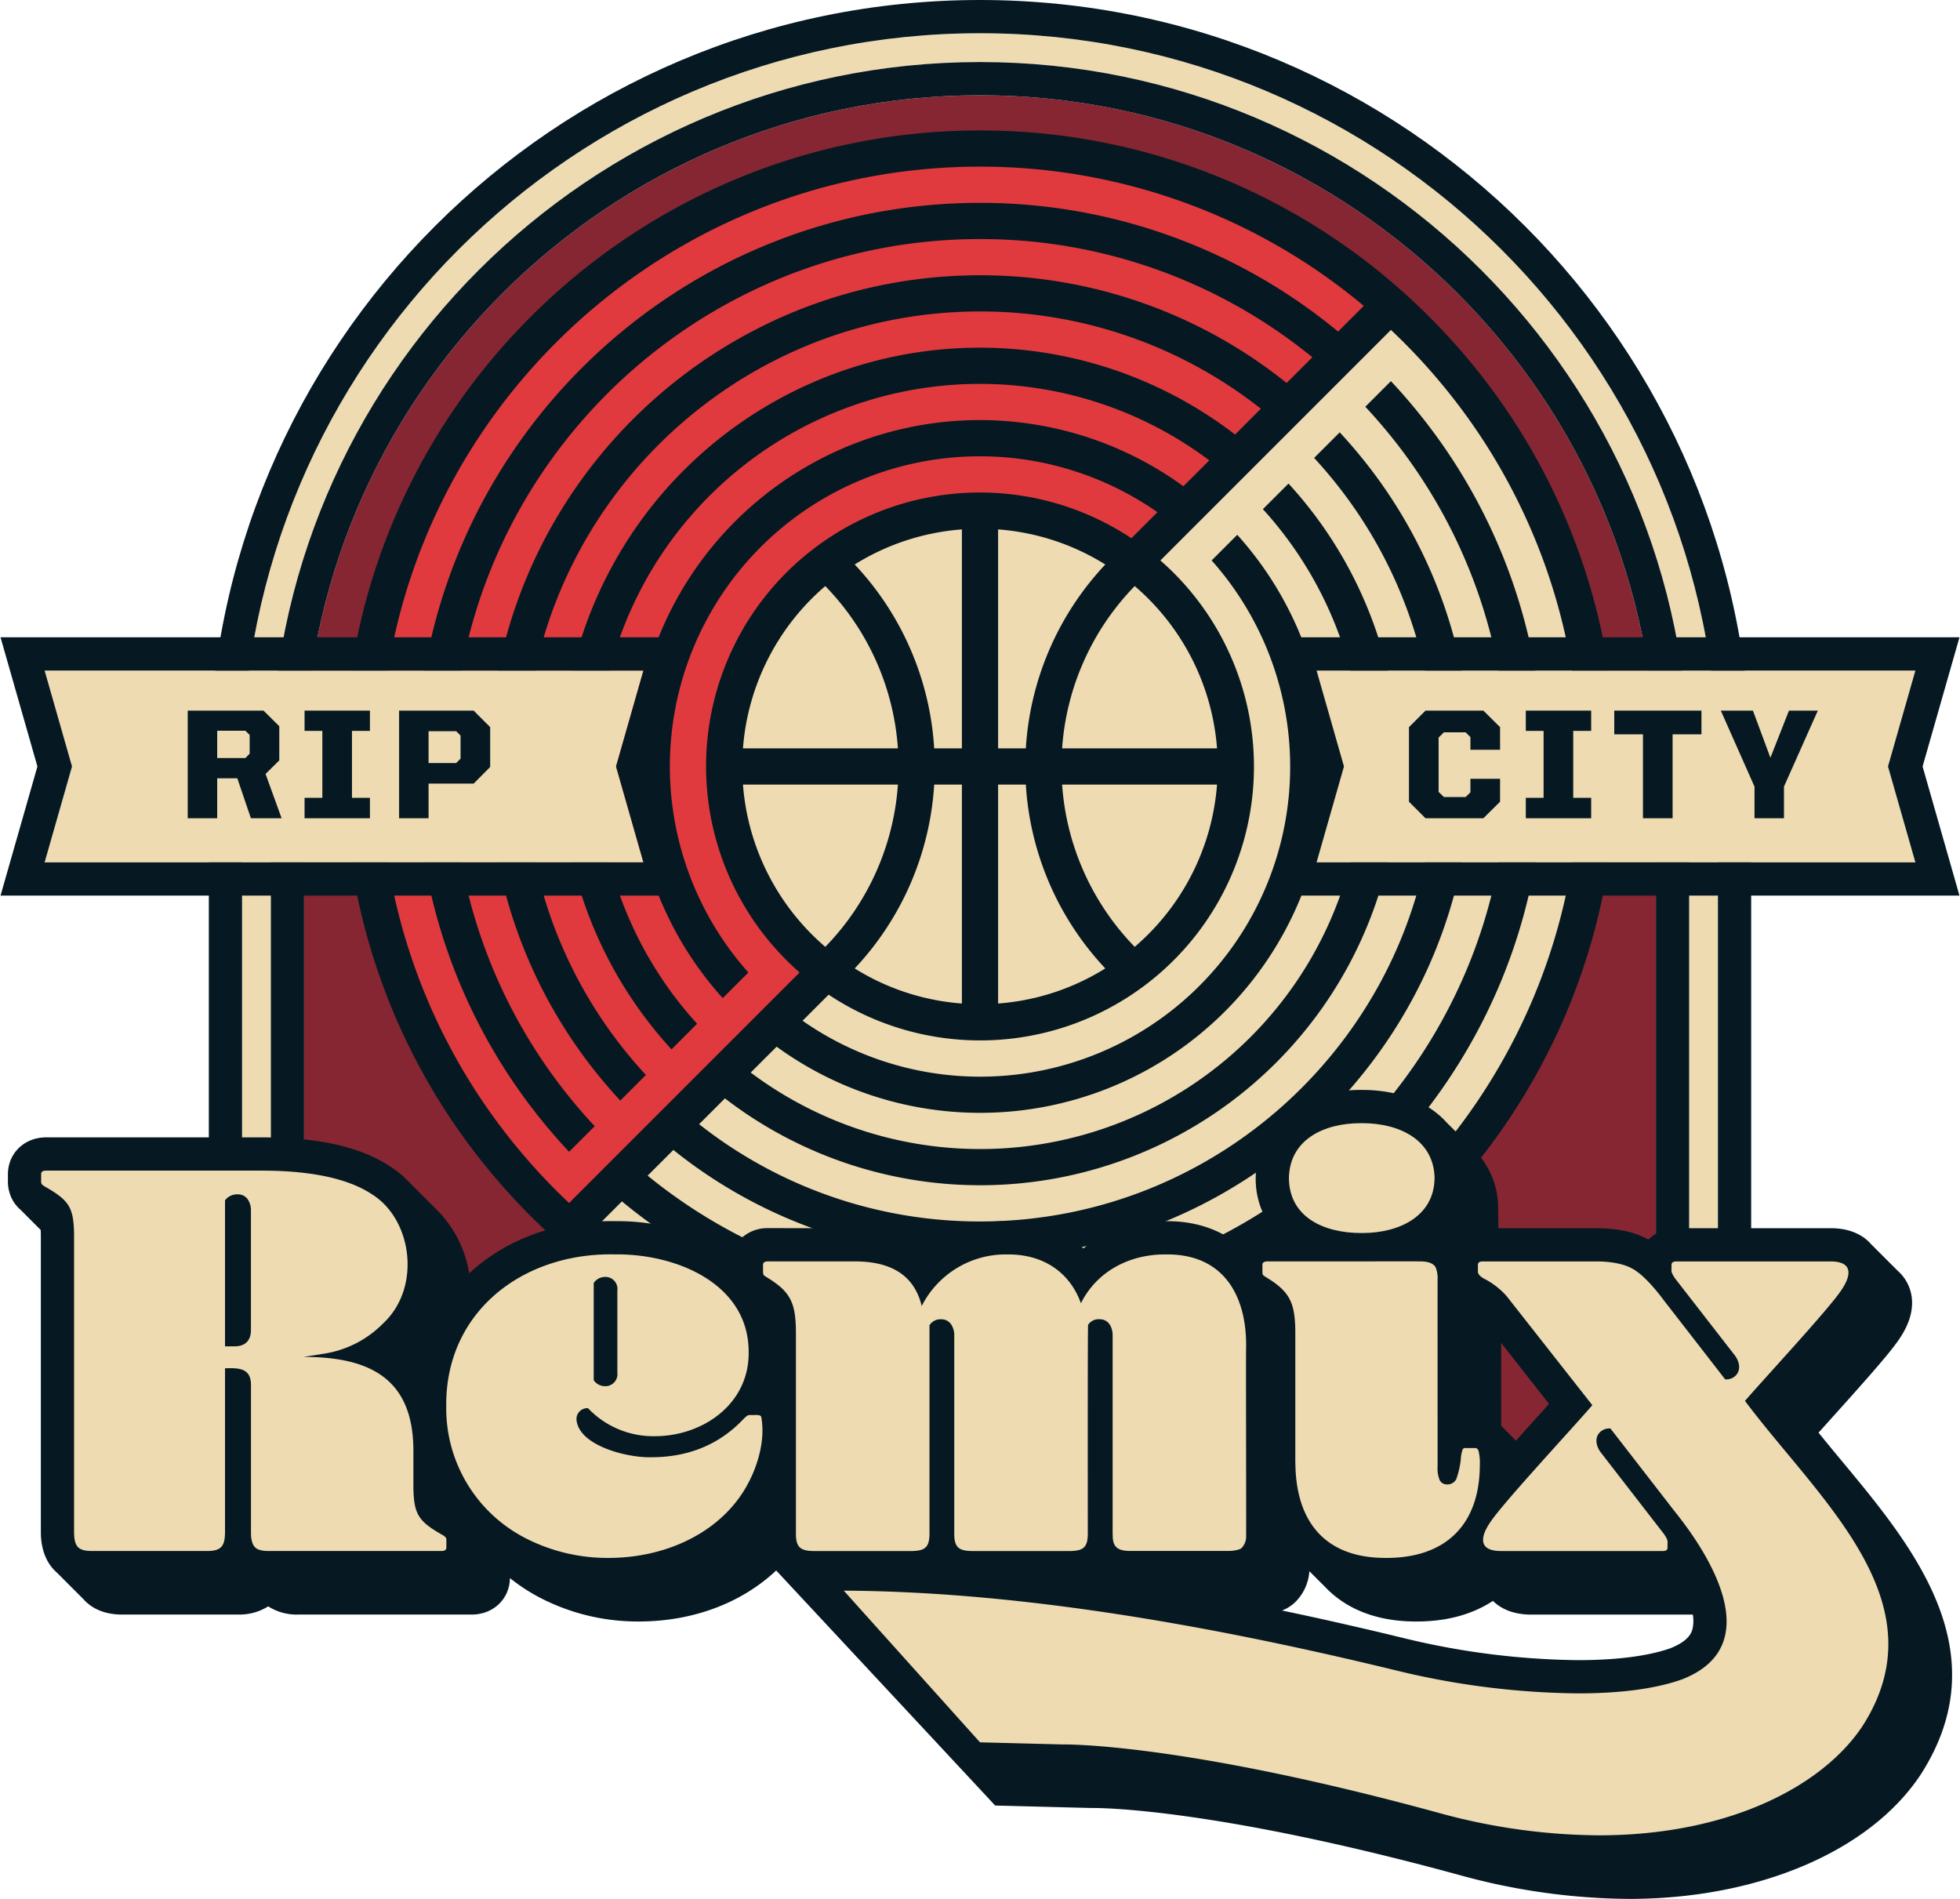 <svg height="311.247" viewBox="0 0 576.001 558.293" width="321.288" xmlns="http://www.w3.org/2000/svg"><path d="m287.999 18.24c114.974 0 208.51 93.536 208.51 208.51v211.925h8.468v-211.925c0-119.641-97.337-216.977-216.977-216.977s-216.977 97.336-216.977 216.977v211.925h8.469v-211.925c0-114.974 93.536-208.51 208.507-208.51z" fill="#efdbb2"/><path d="m486.736 226.75c0-109.583-89.154-198.737-198.737-198.737-109.58 0-198.734 89.154-198.734 198.737v211.868h397.471z" fill="#862633"/><path d="m288 0c-125.031 0-226.75 101.719-226.75 226.75v221.698h453.5v-221.698c0-125.031-101.718-226.75-226.75-226.75zm-198.735 438.618v-211.868c0-109.583 89.154-198.737 198.734-198.737 109.583 0 198.737 89.154 198.737 198.737v211.868zm415.712.057h-8.468v-211.925c0-114.974-93.536-208.51-208.51-208.51-114.971 0-208.507 93.536-208.507 208.51v211.925h-8.469v-211.925c0-119.641 97.337-216.977 216.977-216.977 119.641 0 216.977 97.336 216.977 216.977z" fill="#061922"/><path d="m430.977 104.952q-3.439-4.077-7.103-7.947-3.651-3.876-7.531-7.531-3.871-3.669-7.947-7.103a186.163 186.163 0 0 0 -120.396-44.02c-103.107 0-186.995 83.891-186.995 186.998a186.117 186.117 0 0 0 44.027 120.396q3.426 4.072 7.103 7.947 3.642 3.876 7.522 7.528 3.876 3.664 7.956 7.103a186.134 186.134 0 0 0 120.387 44.02c103.116 0 186.998-83.888 186.998-186.995a186.163 186.163 0 0 0 -44.021-120.396" fill="#061922"/><path d="m160.133 330.627a164.944 164.944 0 0 1 -37.841-105.278c0-91.371 74.333-165.71 165.71-165.71a164.976 164.976 0 0 1 105.284 37.841l7.553-7.55a175.53 175.53 0 0 0 -112.837-40.935c-97.248 0-176.354 79.115-176.354 176.354a175.572 175.572 0 0 0 40.926 112.837q3.417 4.096 7.076 7.984 3.651 3.885 7.531 7.522l67.78-67.774a80.513 80.513 0 0 1 97.552-127.67l7.657-7.657a91.148 91.148 0 0 0 -126.924 126.923 91.797 91.797 0 0 0 6.651 8.409l-7.538 7.537a102.425 102.425 0 0 1 -6.743-8.311 101.791 101.791 0 0 1 142.183-142.189l7.614-7.608a112.435 112.435 0 0 0 -157.411 157.405q3.216 4.279 6.819 8.241l-7.528 7.528c-2.407-2.617-4.706-5.351-6.877-8.176a123.066 123.066 0 0 1 172.583-172.59l7.586-7.587a133.147 133.147 0 0 0 -82.583-28.6c-73.764 0-133.774 60.01-133.774 133.774a133.149 133.149 0 0 0 28.6 82.583q3.312 4.206 6.932 8.125l-7.528 7.531q-3.628-3.916-6.975-8.085a143.69 143.69 0 0 1 -31.673-90.154c0-79.632 64.786-144.418 144.418-144.418a143.694 143.694 0 0 1 90.154 31.673l7.565-7.559a154.3 154.3 0 0 0 -97.719-34.758c-85.503 0-155.062 69.559-155.062 155.062a154.335 154.335 0 0 0 34.752 97.719q3.37 4.141 7.018 8.042l-7.528 7.528q-3.653-3.882-7.049-8.009" fill="#e03a3e"/><path d="m423.426 112.51q-3.417-4.101-7.076-7.984-3.651-3.885-7.528-7.522l-67.78 67.774a80.511 80.511 0 0 1 -97.551 127.667l-7.66 7.66a91.145 91.145 0 0 0 120.276-135.333l7.534-7.537a101.788 101.788 0 0 1 -135.44 150.5l-7.614 7.605a112.433 112.433 0 0 0 157.411-157.402q-3.21-4.279-6.819-8.241l7.531-7.528c2.403 2.618 4.703 5.351 6.874 8.173a123.068 123.068 0 0 1 -172.583 172.593l-7.586 7.587a133.149 133.149 0 0 0 82.586 28.6c73.761 0 133.771-60.01 133.771-133.774a133.124 133.124 0 0 0 -28.6-82.583q-3.307-4.206-6.932-8.128l7.528-7.528q3.633 3.917 6.978 8.082a143.718 143.718 0 0 1 31.673 90.157c0 79.632-64.786 144.418-144.418 144.418a143.702 143.702 0 0 1 -90.157-31.673l-7.565 7.559a154.309 154.309 0 0 0 97.722 34.758c85.5 0 155.062-69.563 155.062-155.062a154.367 154.367 0 0 0 -34.752-97.722q-3.377-4.137-7.021-8.039l7.531-7.531q3.651 3.885 7.045 8.015a164.921 164.921 0 0 1 37.841 105.278c0 91.371-74.33 165.707-165.707 165.707a164.981 164.981 0 0 1 -105.287-37.838l-7.55 7.55a175.518 175.518 0 0 0 112.837 40.935c97.245 0 176.351-79.115 176.351-176.354a175.544 175.544 0 0 0 -40.925-112.839" fill="#efdbb2"/><path d="m357.696 220.024h-45.552a75.937 75.937 0 0 1 21.347-47.711 69.769 69.769 0 0 1 24.205 47.711m-32.857-54.056a86.532 86.532 0 0 0 -23.362 54.056h-8.155v-64.373a69.23 69.23 0 0 1 31.517 10.317m-42.161-10.317v64.373h-8.146a86.541 86.541 0 0 0 -23.371-54.062 69.326 69.326 0 0 1 31.517-10.311m-40.168 16.662a75.896 75.896 0 0 1 21.353 47.711h-45.559a69.782 69.782 0 0 1 24.206-47.711m-24.205 58.356h45.559a75.894 75.894 0 0 1 -21.353 47.711 69.776 69.776 0 0 1 -24.206-47.711m32.856 54.062a86.541 86.541 0 0 0 23.371-54.062h8.146v64.373a69.338 69.338 0 0 1 -31.517-10.311m42.161 10.311v-64.373h8.155a86.527 86.527 0 0 0 23.362 54.056 69.241 69.241 0 0 1 -31.517 10.317m40.168-16.662a75.934 75.934 0 0 1 -21.347-47.711h45.552a69.763 69.763 0 0 1 -24.205 47.711" fill="#efdbb2"/><path d="m189.035 197.154h-176.063l8.054 28.193-8.054 28.193h176.063l-8.054-28.193z" fill="#efdbb2"/><path d="m202.007 187.369h-202.007l10.849 37.978-10.849 37.975h202.006l-10.849-37.975zm-189.035 66.171 8.054-28.193-8.054-28.193h176.063l-8.054 28.193 8.054 28.193z" fill="#061922"/><path d="m55.046 208.926h22.288l4.633 4.587v10.048l-4.036 3.987 4.724 13.026h-9.036l-3.99-11.742h-5.917v11.742h-8.666zm16.968 13.943 1.238-1.284v-5.504l-1.238-1.238h-8.302v8.027h8.302z" fill="#061922"/><path d="m89.4 234.566h5.228v-19.677h-5.228v-5.963h19.218v5.963h-5.275v19.677h5.275v6.009h-19.218z" fill="#061922"/><path d="m117.194 208.927h21.925l4.862 4.862v11.696l-4.862 4.905h-13.256v10.186h-8.669zm16.787 15.411 1.284-1.284v-6.788l-1.284-1.287h-8.119v9.36h8.119z" fill="#061922"/><path d="m563.029 197.154h-176.063l8.054 28.193-8.054 28.193h176.063l-8.054-28.193z" fill="#efdbb2"/><path d="m576 187.369h-202.005l10.849 37.978-10.849 37.975h202.006l-10.849-37.975zm-189.034 66.171 8.054-28.193-8.054-28.193h176.064l-8.054 28.193 8.054 28.193z" fill="#061922"/><path d="m414.132 235.713v-21.925l4.862-4.862h17.017l4.908 4.862v6.651h-8.715v-3.715l-1.422-1.422h-6.376l-1.559 1.559v15.962l1.559 1.514h6.376l1.422-1.376v-3.991h8.715v6.743l-4.908 4.862h-17.017z" fill="#061922"/><path d="m448.486 234.566h5.229v-19.677h-5.229v-5.963h19.219v5.963h-5.275v19.677h5.275v6.009h-19.219z" fill="#061922"/><path d="m482.933 215.9h-8.44v-6.972h25.64v6.972h-8.485v24.673h-8.715z" fill="#061922"/><path d="m515.727 231.263-9.907-22.337h9.448l5.138 13.855 5.458-13.855h8.485l-9.953 22.337v9.311h-8.669z" fill="#061922"/><path d="m541.582 429.758c-2.428-2.923-4.779-5.758-7.024-8.547.771-.856 1.587-1.761 2.431-2.697 10.284-11.415 18.384-20.487 21.166-24.622 5.238-7.568 4.266-13.219 2.52-16.632a12.542 12.542 0 0 0 -2.85-3.651l-7.755-7.749c-1.994-2.296-5.51-4.657-11.586-4.761h-45.706a11.336 11.336 0 0 0 -8.238 3.342c-4.015-2.241-9.124-3.342-15.558-3.342h-28.545l-.076-5.856a24.204 24.204 0 0 0 -7.534-17.638l-7.547-7.507c-5.434-6.064-14.142-9.651-24.894-9.651h-.418c-18.313 0-30.734 10.409-30.905 25.903l-.003.113.003.113a24.279 24.279 0 0 0 4.749 14.503h-1.333a12.032 12.032 0 0 0 -6.119 1.651l-.144.089a10.473 10.473 0 0 0 -2.841 2.63c-5.446-4.208-12.384-6.412-20.292-6.412h-.728a38.043 38.043 0 0 0 -23.94 7.999c-5.691-5.143-13.308-7.996-22.025-7.996l-.581-.003a37.401 37.401 0 0 0 -23.983 8.446c-4.437-3.682-10.99-6.397-20.665-6.397h-18.237l-.003-.003-7.29-.006a11.252 11.252 0 0 0 -8.635 3.807 10.745 10.745 0 0 0 -2.168 4.098c-9.134-6.59-21.365-9.959-33.498-9.959l-2.043-.003c-16.145-.003-30.771 5.431-41.482 15.335a34.159 34.159 0 0 0 -9.932-19.072l-7.528-7.519a29.497 29.497 0 0 0 -5.672-4.746c-8.696-5.801-21.096-8.62-37.893-8.62h-63.382c-6.4 0-11.225 4.685-11.225 10.895v2.036a11.262 11.262 0 0 0 1.611 5.902 10.438 10.438 0 0 0 2.092 2.44l5.935 5.938c.021.37.037.792.046 1.281v87.833l.003.085c.089 5.036 1.761 8.975 4.712 11.549l7.791 7.797c2.535 2.871 6.314 4.486 11.109 4.541h34.541a15.883 15.883 0 0 0 8.696-2.409 15.55 15.55 0 0 0 8.868 2.409h50.986c6.342 0 11.14-4.599 11.225-10.727a53.765 53.765 0 0 0 9.562 6.146 62.339 62.339 0 0 0 28.377 6.617c15.882 0 30.233-5.467 40.342-14.996l64.392 69.107 4.208.107 23.979.618.856.003c3.605 0 37.226.55 107.281 19.656a191.103 191.103 0 0 0 50.072 7.067c37.911 0 70.74-13.971 85.677-36.461l.083-.125c23.252-36.202-2.413-67.113-23.035-91.949m-86.267-17.005c-.975 1.085-2.024 2.247-3.119 3.462-2.336 2.59-4.532 5.027-6.617 7.357-.177-.171-.339-.361-.526-.523a10.594 10.594 0 0 0 -1.116-1.116 10.858 10.858 0 0 0 -1.113-1.116 12.181 12.181 0 0 0 -1.134-1.138c-.147-.168-.29-.336-.447-.495-.003-7.947-.006-17.353-.006-24.343zm42.18 66.169c-.248.942-.902 3.443-6.428 5.648l-.196.076c-6.495 2.26-15.818 3.452-27.016 3.452a225.542 225.542 0 0 1 -50.335-6.256q-18.971-4.632-36.718-8.342a11.188 11.188 0 0 0 4.654-3.287 14.043 14.043 0 0 0 3.391-8.241c.073.067.15.131.223.202l4.461 4.461c6.201 6.501 15.194 10.069 26.453 10.1h.452c8.859 0 16.427-2.125 22.377-6.054 2.082 2.043 5.473 3.938 10.904 4.03h47.877a10.807 10.807 0 0 1 -.099 4.211" fill="#061922"/><g fill="#efdbb2"><path d="m366.245 396.27c.251-15.252-6.559-27.456-23.163-27.456h-.725c-10.501 0-20.026 5.012-24.686 14.362-3.336-9.299-11.238-14.359-21.282-14.359l-.581-.003a27.672 27.672 0 0 0 -24.949 15.176c-2.303-9.608-9.718-13.127-19.695-13.127h-25.496c.012-.006-.003-.009-.034-.009-.19 0-1.04.119-1.119.294a.959.959 0 0 0 -.309.78c-.024.08.021.251 0 .639v1.44c.138.96-.092.743 1.303 1.648 6.837 4.174 8.235 7.489 8.369 15.515v59.997c.058 3.752 1.361 4.804 5.192 4.85h28.884c3.841-.058 5.122-1.098 5.192-4.85v-61.517a3.715 3.715 0 0 1 3.361-1.767 3.438 3.438 0 0 1 2.963 1.434 5.72 5.72 0 0 1 .96 3.397v58.453c.055 3.74 1.361 4.804 5.189 4.85h28.884c3.853-.058 5.122-1.098 5.192-4.85.012-.113-.07-61.621.092-61.667a3.708 3.708 0 0 1 3.394-1.633.038.038 0 0 1 .018-.003c2.584 0 3.835 2.364 3.801 4.828v58.45l.024.024c-.07 3.556 1.303 4.767 4.938 4.825h29.089c.052.003.104.003.159.003 1.113 0 3.452-.324 3.856-1.034a4.935 4.935 0 0 0 1.177-3.624c.069-.282-.09-53.773.002-55.066"/><path d="m129.689 451.156c-6.782-3.911-8.155-5.957-8.29-13.766v-10.706c.055-21.041-12.39-27.737-32.208-27.737h-.153l5.66-.893a30.949 30.949 0 0 0 17.849-9.011c11.207-10.452 8.553-30.404-3.214-37.834-6.938-4.666-17.894-7.033-32.554-7.033h-63.38c-1.269 0-1.452.526-1.452 1.119v2.037a1.531 1.531 0 0 0 .171.801c.034.055.229.33 1.223.89 6.825 3.957 8.131 5.935 8.29 13.77v87.851c.07 3.908 1.098 5.314 5.03 5.36h34.315c3.902-.046 4.975-1.462 5.033-5.36v-48.347c.56-.018 1.113-.037 1.654-.037 3.254 0 5.963.608 5.984 4.886v43.497c0 1.988.376 3.394 1.119 4.183h-.021c.719.789 2.033 1.177 3.911 1.177h50.986c1.269 0 1.452-.526 1.452-1.119v-2.037a1.541 1.541 0 0 0 -.171-.798 3.897 3.897 0 0 0 -1.234-.893m-56.053-60.169c0 3.168-1.682 4.85-4.847 4.85h-2.78v-42.926a4.4 4.4 0 0 1 3.672-1.761 3.45 3.45 0 0 1 2.994 1.44 5.781 5.781 0 0 1 .96 3.397v35z"/><path d="m400.386 330.223h-.416c-11.085 0-21.01 4.981-21.136 16.237.138 11.314 10.128 16.054 21.218 16.054l.379.003c10.913 0 21.065-4.972 21.224-16.057h.012c-.158-11.231-10.221-16.237-21.281-16.237"/><path d="m223.678 416.566c-.141-.462-.856-.547-1.599-.547-.437 0-.884.031-1.235.031-.104 0-.202-.003-.284-.009a1.822 1.822 0 0 0 -.963.171 8.224 8.224 0 0 0 -1.324 1.189c-6.987 7.317-16.044 11.045-26.93 11.045-.153.003-.312.006-.471.006-7.516 0-20.98-3.675-21.527-11.131a3.221 3.221 0 0 1 3.153-3.315c.079 0 .162.003.242.009a26.413 26.413 0 0 0 19.732 8.232c13.879 0 27.835-9.378 27.505-24.982-.135-19.641-20.784-28.468-38.642-28.468l-2.046-.003c-26.465-.003-48.531 17.384-48.228 44.629a42.876 42.876 0 0 0 23.796 39.058 52.728 52.728 0 0 0 23.949 5.559c15.604 0 31.306-6.434 39.639-19.53v-.012c3.942-6.254 6.572-14.728 5.233-21.932m-49.259-39.369a4.038 4.038 0 0 1 3.345-1.767 3.524 3.524 0 0 1 3.608 3.996v24.126a3.538 3.538 0 0 1 -3.624 4 3.995 3.995 0 0 1 -3.33-1.767v-28.588z"/><path d="m433.773 425.739a.22.22 0 0 0 -.064.009s-.064.003-.171.003c-.419 0-1.523-.012-2.195-.012-.3 0-.517.003-.55.009a.525.525 0 0 0 -.07-.003 1.057 1.057 0 0 0 -.752.266 9.85 9.85 0 0 0 -.605 3.122 25.4 25.4 0 0 1 -1.315 5.715 2.845 2.845 0 0 1 -2.712 1.584 2.313 2.313 0 0 1 -2.159-1.229 9.012 9.012 0 0 1 -.63-4.046c.012-.367-.021-54.087 0-55.435.104-.333-.275-3.281-1.018-3.669-.706-.768-2.021-1.156-3.954-1.19-.067-.006-2.067-.009-5.195-.009-8.544 0-25.487.015-34.294.015-3.223 0-5.354-.003-5.587-.006.021-.006.012-.009-.021-.009a2.668 2.668 0 0 0 -1.055.236.901.901 0 0 0 -.388.835c-.012.07.025.263 0 .642v1.44c.113.96-.046.767 1.303 1.645 6.84 4.174 8.235 7.492 8.372 15.518v38.911l.021.012c.113 17.277 8.715 27.9 26.355 27.946.144 0 .284.003.425.003 17.527 0 27.42-9.852 27.453-27.355a15.068 15.068 0 0 0 -.364-4.046c-.099-.455-.546-.902-.83-.902"/><path d="m512.926 411.878c5.155-6.002 24.573-26.918 28.233-32.416 2.709-3.89 4.036-8.473-2.838-8.59h-45.543c-1.269 0-1.452.55-1.452 1.122.079 1.829-.41 1.703 1.086 3.923l17.656 22.741c1.339 1.933 1.703 4.312.012 5.889a3.917 3.917 0 0 1 -2.721 1.003c-.083 0-.168-.003-.251-.009l-.183-.226-17.677-22.778c-3.568-4.779-6.678-7.972-9.262-9.446-2.55-1.477-6.266-2.22-11.002-2.22h-33.136c-1.272 0-1.452.55-1.452 1.122v1.874c0 .676.581 1.361 1.749 2.037a22.692 22.692 0 0 1 6.62 5.064l25.282 32.165c-5.33 6.223-26.071 28.53-29.924 34.294-2.722 3.899-4.027 8.473 2.835 8.586h47.751c1.349 0 1.453-.572 1.453-1.119-.092-1.832.422-1.703-1.086-3.923l-18.674-24.105c-1.336-1.933-1.715-4.299-.012-5.886a3.943 3.943 0 0 1 2.758-1c.07 0 .144 0 .217.003l.18.229 18.696 24.126c8.644 10.715 28.221 39.027 2.449 49.307l.009.009c-8.189 2.984-19.069 4.217-30.844 4.217a234.406 234.406 0 0 1 -52.65-6.538c-64.147-15.665-117.579-23.417-163.26-23.667l40.054 44.592 23.976.618h.605c4.883 0 39.278.755 109.852 20.001a181.047 181.047 0 0 0 47.503 6.724c38.324 0 65.829-14.476 77.534-32.098 23.443-36.496-12.771-66.57-34.543-95.625"/></g></svg>